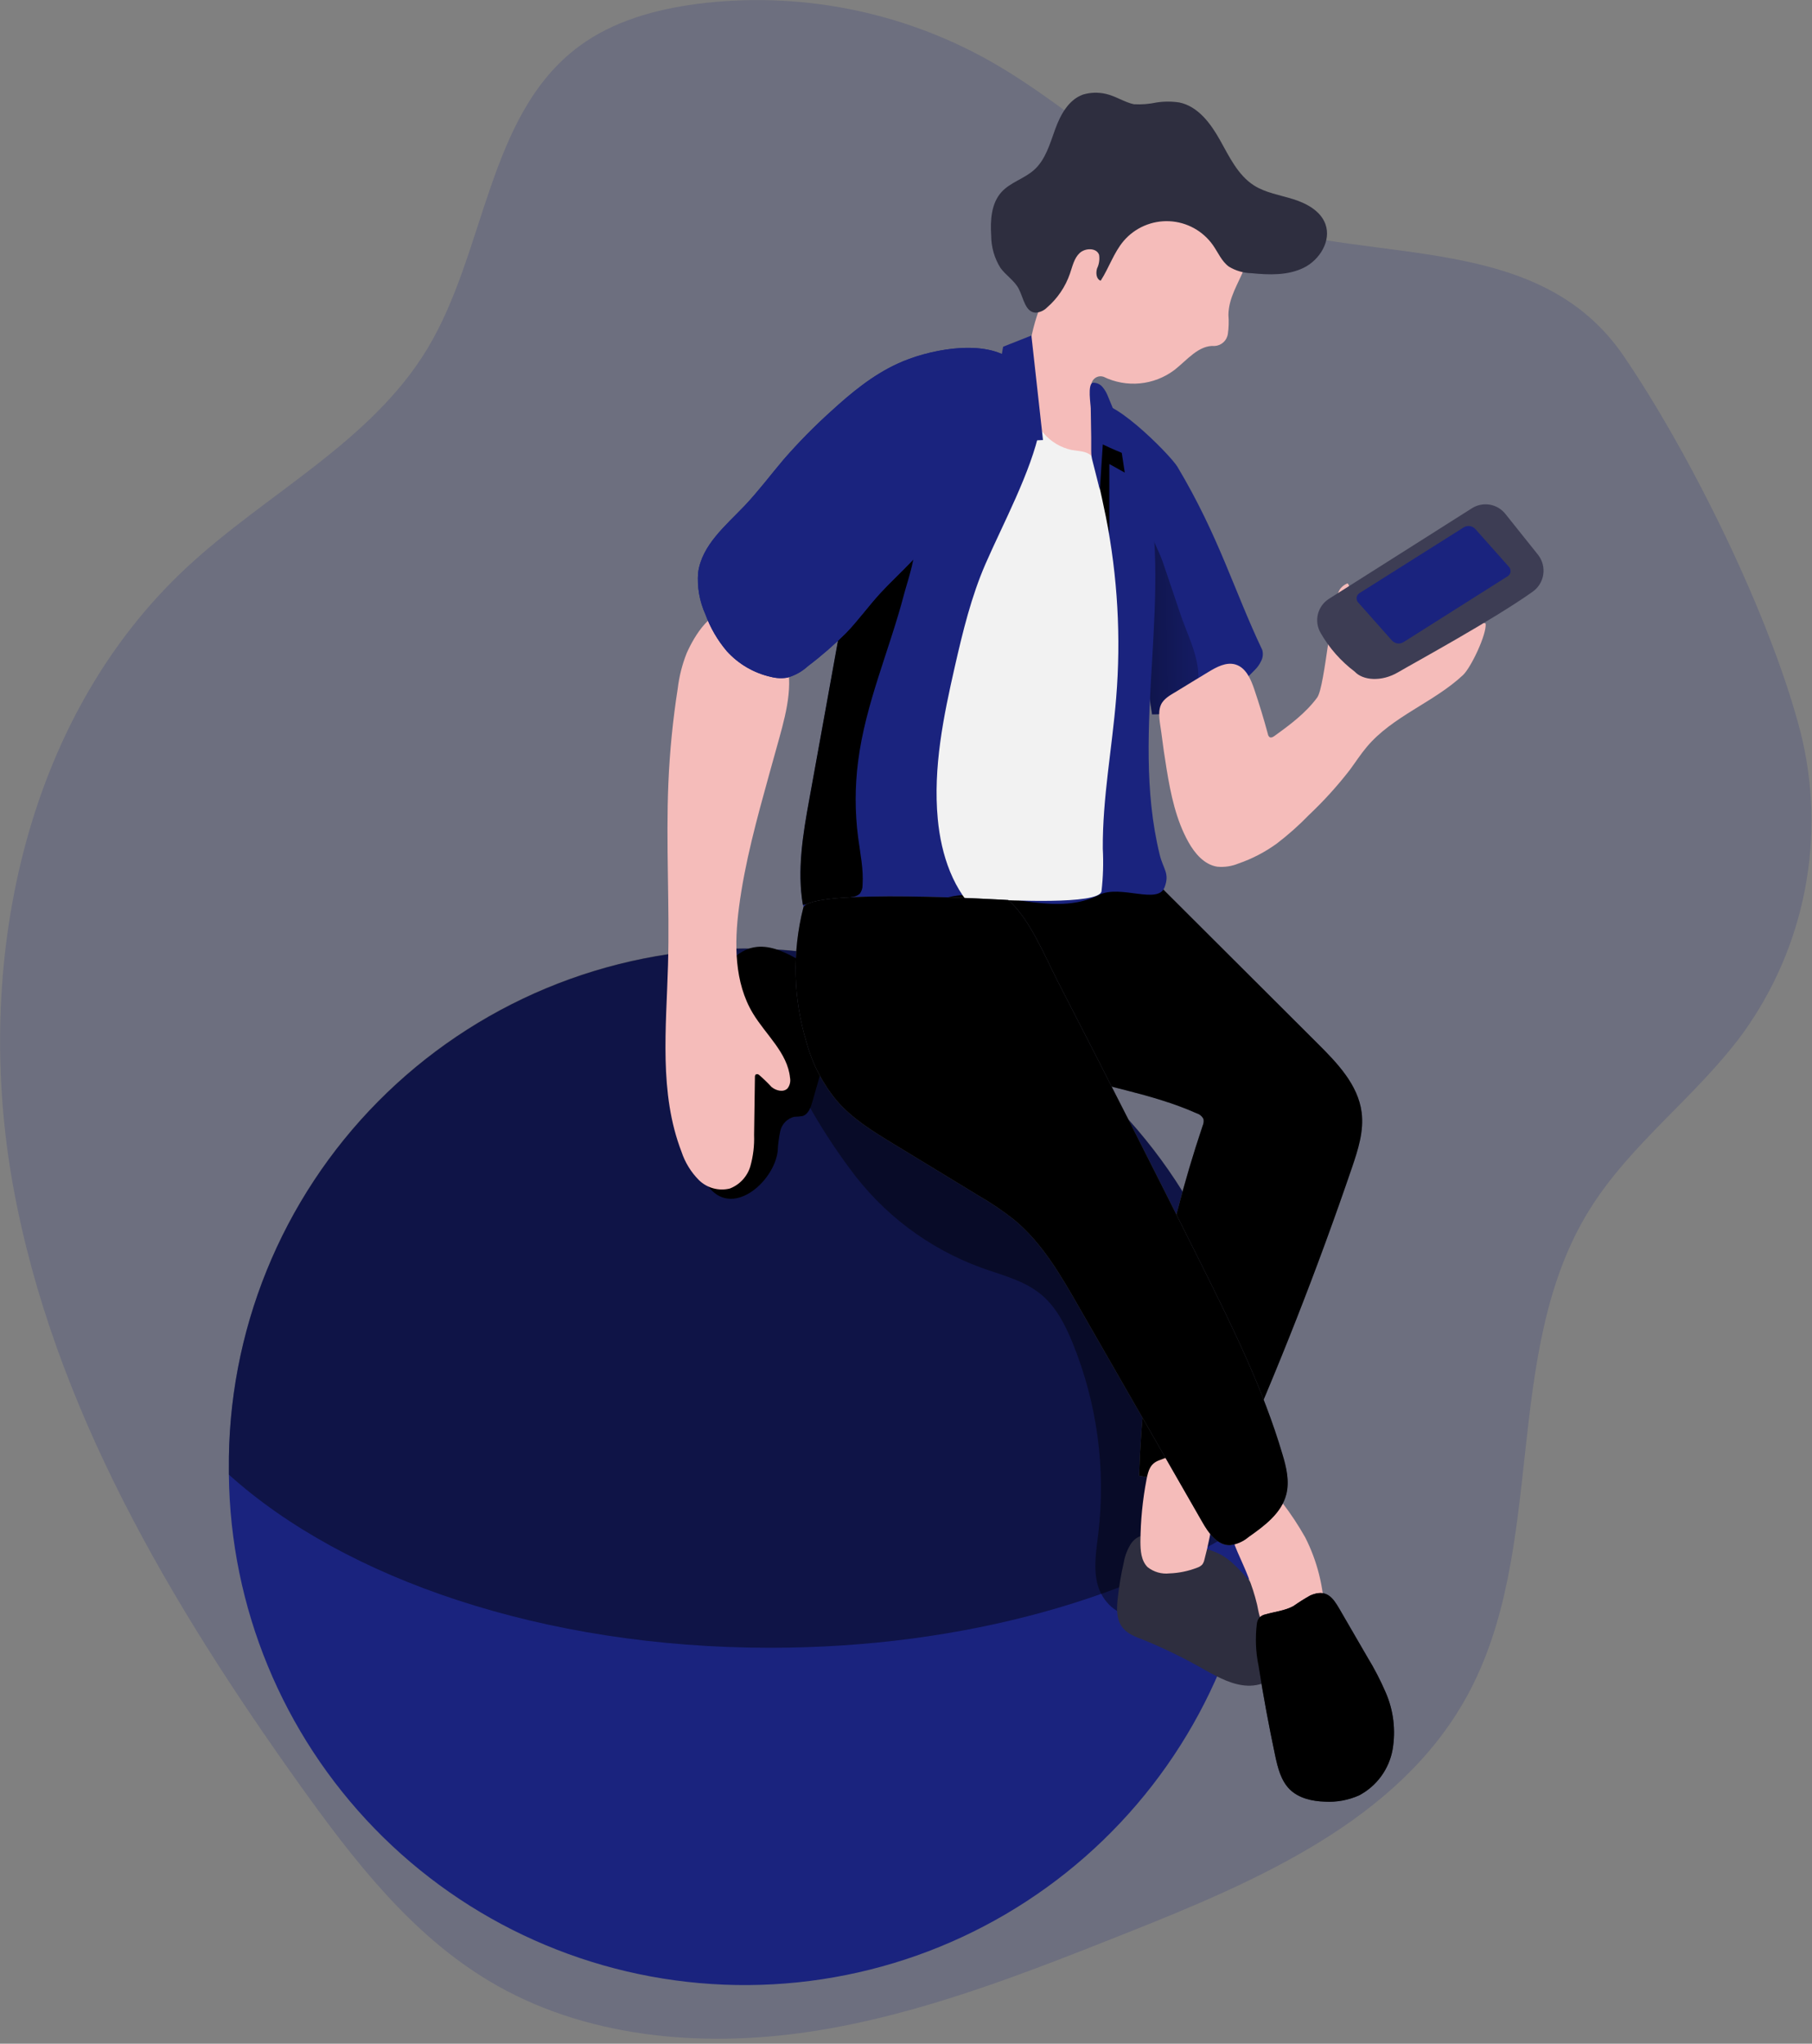 <svg width="352" height="397" viewBox="0 0 352 397" fill="none" xmlns="http://www.w3.org/2000/svg">
<rect x="0" y="0" width="352" height="397" fill="#808080" stroke="none"/>
<g clip-path="url(#clip0)">
<path opacity="0.18" d="M349.75 142.14C352.273 152.133 352.579 162.556 350.646 172.679C348.713 182.803 344.588 192.38 338.56 200.74C329.56 212.99 316.73 222.15 308.74 235.05C291.47 262.9 300.74 300.93 284.9 329.62C271.66 353.62 244.23 365.41 218.76 375.53C198.76 383.47 178.56 391.46 157.36 394.66C136.16 397.86 113.36 395.83 94.99 384.8C79.84 375.73 68.71 361.35 58.43 346.99C33.16 311.66 10.32 273.19 2.56 230.45C-5.2 187.71 4.48 139.77 36.3 110.2C51.79 95.8 72.08 85.87 83.01 67.76C94.48 48.76 94.64 22.25 112.47 9.01C119.05 4.12 127.23 1.85 135.35 0.77C154.899 -1.746 174.74 2.07 191.96 11.66C209.43 21.45 223.77 37.01 242.8 43.27C267.43 51.38 299.04 45.15 315.41 69.15C328.56 88.45 343.91 119.66 349.75 142.14Z" fill="#1A237E"/>
<path d="M244.95 128.48C244.664 129.083 244.275 129.632 243.8 130.1C239.989 134.126 235.055 136.913 229.64 138.1C227.728 138.54 225.772 138.762 223.81 138.76C222.66 131.34 221.49 123.91 220.59 116.46C219.88 110.64 219.35 104.83 219.1 98.99C218.93 95.33 211 82.57 212.62 79.15C214.41 75.39 227.3 88.26 228.75 90.71C236.8 104.21 239.69 114.65 245.21 126.26C245.419 127.005 245.326 127.803 244.95 128.48Z" fill="#1A237E"/>
<path d="M230.94 136.74C230.554 137.242 230.118 137.705 229.64 138.12C227.728 138.56 225.772 138.782 223.81 138.78C222.66 131.36 221.49 123.93 220.59 116.48C220.93 110.627 221.547 104.797 222.44 98.99C222.06 101.42 225.05 106.72 225.86 109.1L229.37 119.47C231.2 124.88 235.11 131.46 230.94 136.74Z" fill="url(#paint0_linear)"/>
<path d="M226.63 149.43C227.43 154.31 228.45 159.25 230.86 163.57C232.1 165.79 233.95 167.97 236.46 168.36C237.856 168.492 239.263 168.283 240.56 167.75C243.248 166.825 245.783 165.504 248.08 163.83C250.275 162.147 252.344 160.305 254.27 158.32C257.135 155.616 259.786 152.694 262.2 149.58C263.31 148.08 264.32 146.5 265.53 145.07C270.53 139.12 278.53 136.45 284.2 131.14C285.73 129.72 288.83 123.22 288.6 121.14C286.52 119.94 282.25 124.77 279.95 125.47C277.65 126.17 275.5 127.31 273.19 127.96C270.424 128.731 267.505 128.769 264.72 128.07C263.78 127.83 262.66 113 261.72 113.34C261.247 113.538 260.823 113.839 260.48 114.22C258.54 116.22 257.48 133.29 255.87 135.51C253.66 138.51 250.6 140.79 247.57 142.97C247.3 143.16 246.96 143.36 246.66 143.21C246.561 143.136 246.478 143.044 246.416 142.937C246.354 142.83 246.315 142.712 246.3 142.59C245.51 139.66 244.62 136.75 243.65 133.88C242.97 131.88 242.01 129.68 240 129.08C238.21 128.55 236.35 129.56 234.75 130.53C232.69 131.79 230.61 133.03 228.56 134.3C227.42 135 226.04 135.68 225.5 136.97C224.84 138.52 225.4 140.66 225.59 142.25C225.89 144.66 226.24 147.05 226.63 149.43Z" fill="#F5BCBA"/>
<path d="M244.88 285.44C244.88 288.5 244.73 291.51 244.46 294.5C242.127 320.088 230.055 343.802 210.737 360.743C191.419 377.684 166.332 386.558 140.659 385.531C114.986 384.504 90.688 373.655 72.785 355.225C54.882 336.795 44.742 312.192 44.46 286.5C44.46 286.16 44.46 285.83 44.46 285.5C44.328 272.255 46.822 259.116 51.799 246.841C56.776 234.566 64.137 223.4 73.456 213.988C82.775 204.575 93.867 197.103 106.091 192.004C118.316 186.904 131.43 184.279 144.675 184.279C157.92 184.279 171.034 186.904 183.259 192.004C195.483 197.103 206.575 204.575 215.894 213.988C225.213 223.4 232.574 234.566 237.551 246.841C242.528 259.116 245.022 272.255 244.89 285.5L244.88 285.44Z" fill="#1A237E"/>
<path d="M244.88 285.44C244.88 288.5 244.73 291.51 244.46 294.5C221.4 310.19 187.46 320.09 149.61 320.09C105.61 320.09 66.95 306.72 44.46 286.45C44.46 286.11 44.46 285.78 44.46 285.45C44.328 272.205 46.822 259.066 51.799 246.791C56.776 234.516 64.137 223.35 73.456 213.937C82.775 204.525 93.867 197.053 106.091 191.954C118.316 186.854 131.43 184.229 144.675 184.229C157.92 184.229 171.034 186.854 183.259 191.954C195.483 197.053 206.575 204.525 215.894 213.937C225.213 223.35 232.574 234.516 237.551 246.791C242.528 259.066 245.022 272.205 244.89 285.45L244.88 285.44Z" fill="url(#paint1_linear)"/>
<path d="M190.62 246.26C194.62 247.7 198.97 248.73 202.25 251.46C205.16 253.87 206.93 257.36 208.36 260.85C213.128 272.562 214.848 285.292 213.36 297.85C212.96 301.19 212.36 304.63 213.23 307.85C214.1 311.07 217.07 314.09 220.41 313.69C225.04 304.49 225.14 293.75 225.15 283.45C225.15 275.93 225.15 268.25 222.63 261.16C220.57 255.32 216.93 250.16 213.17 245.25C199.46 227.25 182.87 210.46 161.75 202.37C160.874 201.922 159.868 201.798 158.91 202.02C154.56 203.61 155.27 211.35 156.96 214.46C159.36 218.756 162.032 222.895 164.96 226.85C171.383 235.737 180.32 242.497 190.62 246.26Z" fill="url(#paint2_linear)"/>
<path d="M151.07 223.66C151.129 222.314 151.303 220.976 151.59 219.66C151.744 219.007 152.074 218.409 152.545 217.931C153.016 217.453 153.609 217.114 154.26 216.95C154.809 216.935 155.357 216.885 155.9 216.8C157.01 216.46 157.48 215.17 157.8 214.06L161.35 201.66C162.03 199.26 162.72 196.74 162.2 194.31C161.38 190.51 157.89 187.94 154.49 186.08C152.02 184.72 149.24 183.51 146.49 184.02C142.23 184.81 139.76 189.21 138.17 193.24C136.319 197.558 135.181 202.148 134.8 206.83C134.52 212.24 134.06 225.49 137.41 230.22C142.05 236.86 150.33 229.66 151.07 223.66Z" fill="url(#paint3_linear)"/>
<path d="M205.01 208.01C214.08 211.08 223.75 212.37 232.49 216.28C232.772 216.365 233.033 216.508 233.256 216.699C233.48 216.89 233.662 217.125 233.79 217.39C233.867 217.823 233.811 218.269 233.63 218.67C226.249 240.621 222.086 263.526 221.27 286.67C226.5 287.611 231.844 287.729 237.11 287.02C237.702 286.983 238.275 286.801 238.78 286.49C239.266 286.065 239.631 285.52 239.84 284.91C248.3 265.917 255.893 246.567 262.62 226.86C263.81 223.37 264.99 219.72 264.51 216.06C263.82 210.73 259.81 206.53 256 202.74L226.31 173.12C225.555 172.269 224.628 171.587 223.59 171.12C222.396 170.765 221.133 170.703 219.91 170.94C208.2 172.39 192.21 172.84 170.69 171.94C167.9 171.82 181.69 187.71 182.84 190.76C183.76 193.18 186.67 196.3 188.45 198.18C192.91 202.86 198.93 205.95 205.01 208.01Z" fill="#525263"/>
<path d="M205.01 208.01C214.08 211.08 223.75 212.37 232.49 216.28C232.772 216.365 233.033 216.508 233.256 216.699C233.48 216.89 233.662 217.125 233.79 217.39C233.867 217.823 233.811 218.269 233.63 218.67C226.249 240.621 222.086 263.526 221.27 286.67C226.5 287.611 231.844 287.729 237.11 287.02C237.702 286.983 238.275 286.801 238.78 286.49C239.266 286.065 239.631 285.52 239.84 284.91C248.3 265.917 255.893 246.567 262.62 226.86C263.81 223.37 264.99 219.72 264.51 216.06C263.82 210.73 259.81 206.53 256 202.74L226.31 173.12C225.555 172.269 224.628 171.587 223.59 171.12C222.396 170.765 221.133 170.703 219.91 170.94C208.2 172.39 192.21 172.84 170.69 171.94C167.9 171.82 181.69 187.71 182.84 190.76C183.76 193.18 186.67 196.3 188.45 198.18C192.91 202.86 198.93 205.95 205.01 208.01Z" fill="url(#paint4_linear)"/>
<path d="M219.75 299.8C219.022 300.934 218.528 302.202 218.3 303.53C217.767 305.854 217.373 308.209 217.12 310.58C216.92 312.42 216.85 314.42 217.9 315.93C218.95 317.44 220.68 317.99 222.3 318.62C226.378 320.298 230.34 322.246 234.16 324.45C236.74 325.87 239.43 327.34 242.37 327.45C245.31 327.56 248.56 325.95 249.23 323.09C249.462 321.713 249.345 320.3 248.89 318.98C247.285 313.242 244.137 308.054 239.79 303.98C239.028 303.236 238.178 302.588 237.26 302.05C236.379 301.595 235.458 301.22 234.51 300.93C231.839 299.953 229.102 299.168 226.32 298.58C223.89 298.19 221.43 297.47 219.75 299.8Z" fill="#2E2E3F"/>
<path d="M219.75 299.8C219.022 300.934 218.528 302.202 218.3 303.53C217.767 305.854 217.373 308.209 217.12 310.58C216.92 312.42 216.85 314.42 217.9 315.93C218.95 317.44 220.68 317.99 222.3 318.62C226.378 320.298 230.34 322.246 234.16 324.45C236.74 325.87 239.43 327.34 242.37 327.45C245.31 327.56 248.56 325.95 249.23 323.09C249.462 321.713 249.345 320.3 248.89 318.98C247.285 313.242 244.137 308.054 239.79 303.98C239.028 303.236 238.178 302.588 237.26 302.05C236.379 301.595 235.458 301.22 234.51 300.93C231.839 299.953 229.102 299.168 226.32 298.58C223.89 298.19 221.43 297.47 219.75 299.8Z" fill="url(#paint5_linear)"/>
<path d="M222.72 287.42C221.962 291.376 221.567 295.392 221.54 299.42C221.54 301.19 221.66 303.15 222.93 304.42C224.132 305.375 225.664 305.814 227.19 305.64C229.029 305.572 230.844 305.197 232.56 304.53C232.941 304.411 233.285 304.198 233.56 303.91C233.763 303.626 233.903 303.302 233.97 302.96C235.496 297.236 236.306 291.344 236.38 285.42C236.477 284.491 236.285 283.555 235.83 282.74C234.88 281.41 232.91 281.47 231.31 281.79C229.262 282.229 227.254 282.841 225.31 283.62C223.47 284.26 223.09 285.52 222.72 287.42Z" fill="#F5BCBA"/>
<path d="M242.44 306.22C243.163 307.997 243.751 309.825 244.2 311.69C244.51 313.14 244.69 314.69 245.62 315.85C246.8 317.3 248.85 317.67 250.72 317.7C252.261 317.787 253.803 317.527 255.23 316.94C255.973 316.649 256.594 316.112 256.99 315.42C257.268 314.736 257.365 313.992 257.27 313.26C257.124 308.179 255.857 303.194 253.56 298.66C252.243 296.317 250.759 294.071 249.12 291.94C248.603 290.982 247.73 290.264 246.69 289.94C246.156 289.921 245.623 290.009 245.123 290.2C244.623 290.391 244.166 290.68 243.78 291.05C242.13 292.29 238.5 294.36 238.88 296.71C239.36 299.84 241.32 303.25 242.44 306.22Z" fill="#F5BCBA"/>
<path d="M254.56 309.91C253.428 310.543 252.33 311.234 251.27 311.98C249.62 312.89 247.68 313.07 245.87 313.59C245.392 313.682 244.953 313.915 244.61 314.26C244.361 314.597 244.205 314.994 244.16 315.41C243.82 318.14 243.932 320.907 244.49 323.6C245.41 329.427 246.483 335.23 247.71 341.01C248.22 343.39 248.83 345.9 250.56 347.61C252.29 349.32 254.92 349.91 257.38 349.98C259.682 350.112 261.981 349.683 264.08 348.73C265.75 347.836 267.196 346.577 268.311 345.046C269.426 343.516 270.181 341.753 270.52 339.89C271.171 336.144 270.712 332.289 269.2 328.8C268.173 326.414 266.977 324.105 265.62 321.89C263.82 318.797 262.027 315.703 260.24 312.61C258.88 310.25 257.64 308.6 254.56 309.91Z" fill="#2E2E3F"/>
<path d="M254.56 309.91C253.428 310.543 252.33 311.234 251.27 311.98C249.62 312.89 247.68 313.07 245.87 313.59C245.392 313.682 244.953 313.915 244.61 314.26C244.361 314.597 244.205 314.994 244.16 315.41C243.82 318.14 243.932 320.907 244.49 323.6C245.41 329.427 246.483 335.23 247.71 341.01C248.22 343.39 248.83 345.9 250.56 347.61C252.29 349.32 254.92 349.91 257.38 349.98C259.682 350.112 261.981 349.683 264.08 348.73C265.75 347.836 267.196 346.577 268.311 345.046C269.426 343.516 270.181 341.753 270.52 339.89C271.171 336.144 270.712 332.289 269.2 328.8C268.173 326.414 266.977 324.105 265.62 321.89C263.82 318.797 262.027 315.703 260.24 312.61C258.88 310.25 257.64 308.6 254.56 309.91Z" fill="url(#paint6_linear)"/>
<path d="M133.4 126.87C132.525 129.072 131.94 131.378 131.66 133.73C130.709 139.821 130.101 145.961 129.84 152.12C129.34 163.88 130.1 175.66 129.77 187.42C129.43 199.65 127.99 212.33 132.39 223.74C133.075 225.811 134.232 227.693 135.77 229.24C136.548 230.001 137.507 230.551 138.557 230.838C139.607 231.125 140.713 231.139 141.77 230.88C142.726 230.512 143.585 229.927 144.279 229.173C144.973 228.418 145.483 227.514 145.77 226.53C146.321 224.559 146.564 222.515 146.49 220.47L146.65 209.29C146.65 209.06 146.65 208.79 146.88 208.69C146.976 208.657 147.08 208.649 147.18 208.669C147.28 208.688 147.373 208.733 147.45 208.8C148.31 209.543 149.128 210.335 149.9 211.17C150.79 211.89 152.21 212.24 153 211.41C153.219 211.119 153.374 210.785 153.455 210.43C153.536 210.075 153.541 209.707 153.47 209.35C152.99 204.51 148.77 201.02 146.26 196.85C142.64 190.85 142.64 183.29 143.55 176.31C144.68 167.57 147.04 159.04 149.39 150.54L151.39 143.35C152.9 137.89 154.39 131.93 152.19 126.7C151.307 124.691 149.961 122.92 148.263 121.529C146.566 120.139 144.563 119.17 142.42 118.7C138.24 117.93 134.91 123.47 133.4 126.87Z" fill="#F5BCBA"/>
<path d="M226.24 172.34C224.95 175.81 217.67 171.76 213.51 173.84C205.57 177.84 196.51 173.73 187.66 173.84C178.24 174.01 171.74 183.29 162.39 184.47C161.71 184.61 161.009 184.61 160.33 184.47C159.04 184.09 158.28 182.8 157.73 181.59C156.923 179.723 156.345 177.766 156.01 175.76C154.85 169.12 156.01 162 157.25 155.25C158.29 149.53 159.326 143.807 160.36 138.08C161.56 131.413 162.77 124.707 163.99 117.96C164.701 113.509 165.703 109.11 166.99 104.79C167.23 104.04 167.48 103.31 167.75 102.59C170.076 96.725 172.882 91.063 176.14 85.66C178.14 82.19 180.14 78.66 183.23 76.03C186.68 73.12 191.13 71.67 195.6 70.97C199.62 70.212 203.764 70.453 207.67 71.67C209.9 72.45 210.74 74.81 212.51 76.26C214.753 77.922 216.756 79.888 218.46 82.1C220.19 84.771 221.427 87.731 222.11 90.84C228.38 115.22 219.31 141.52 225.27 165.97C225.95 168.84 227.27 169.6 226.24 172.34Z" fill="#1A237E"/>
<path d="M217.72 86.7L218.5 91.81L215.5 90.14V103.68L212.08 88.64L215.39 83.82L217.72 86.7Z" fill="url(#paint7_linear)"/>
<path d="M192.32 86.37L194.21 87.37L197.21 89.98L189.21 111.44C189.21 111.44 200.83 93.56 201.21 84.44C201.445 78.83 200.746 73.22 199.14 67.84L192.32 86.37Z" fill="url(#paint8_linear)"/>
<path d="M166.7 147.88C166.065 152.793 166.065 157.767 166.7 162.68C167.11 165.77 167.77 168.85 167.56 171.95C167.57 172.556 167.376 173.147 167.01 173.63C166.541 174.012 165.964 174.239 165.36 174.28C162.234 174.773 159.104 175.277 155.97 175.79C154.81 169.15 155.97 162.03 157.21 155.28C158.25 149.56 159.287 143.837 160.32 138.11C161.52 131.443 162.73 124.737 163.95 117.99C164.662 113.539 165.664 109.14 166.95 104.82C167.19 104.07 167.44 103.34 167.71 102.62C170.81 100.9 175.12 99.62 177.04 102.4C179.04 105.4 176.41 112.4 175.63 115.4C172.79 126.27 168.13 136.66 166.7 147.88Z" fill="url(#paint9_linear)"/>
<path d="M238.63 61.18C238.734 62.423 238.697 63.675 238.52 64.91C238.419 65.526 238.111 66.089 237.648 66.507C237.185 66.925 236.593 67.173 235.97 67.21C232.85 66.98 230.6 69.97 228.12 71.89C226.174 73.348 223.864 74.242 221.444 74.473C219.023 74.704 216.586 74.263 214.4 73.2C213.965 73.044 213.488 73.06 213.065 73.246C212.643 73.433 212.308 73.774 212.13 74.2C211.818 75.082 211.749 76.032 211.93 76.95L213.08 87.89C213.3 90 213.32 92.58 211.53 93.72C209.74 94.86 207.62 93.87 206.14 92.58C203.813 90.343 202.131 87.521 201.27 84.41C199.314 78.108 199.034 71.404 200.456 64.96C201.878 58.517 204.953 52.554 209.38 47.66C211.042 45.803 212.989 44.223 215.15 42.98C217.411 41.806 219.84 40.987 222.35 40.55C224.596 40.02 226.919 39.891 229.21 40.17C232.287 40.729 235.085 42.312 237.15 44.66C238.67 46.32 240.15 51.27 241.75 52.08C240.56 55.1 238.68 57.77 238.63 61.18Z" fill="#F5BCBA"/>
<path d="M214.83 18.24C213.364 17.897 211.834 17.942 210.39 18.37C207.57 19.37 205.99 22.32 204.97 25.13C203.95 27.94 203.11 31.01 200.89 33C198.98 34.72 196.27 35.41 194.55 37.31C192.55 39.52 192.36 42.79 192.55 45.76C192.55 47.988 193.177 50.172 194.36 52.06C195.42 53.5 197.05 54.5 197.88 56.06C198.82 57.85 199.14 60.62 201.16 60.74C202.002 60.697 202.798 60.341 203.39 59.74C205.432 57.975 206.971 55.702 207.85 53.15C208.34 51.73 208.66 50.15 209.74 49.15C210.82 48.15 213.02 48.09 213.51 49.51C213.648 50.413 213.508 51.337 213.11 52.16C212.85 53.04 212.96 54.23 213.82 54.53C215.44 52.03 216.35 49.09 218.27 46.82C219.36 45.543 220.727 44.533 222.267 43.866C223.807 43.199 225.48 42.894 227.156 42.973C228.833 43.052 230.469 43.514 231.939 44.323C233.41 45.132 234.676 46.266 235.64 47.64C236.64 49.07 237.32 50.77 238.72 51.79C240.039 52.594 241.546 53.035 243.09 53.07C246.53 53.41 250.17 53.54 253.27 52.01C256.37 50.48 258.66 46.77 257.47 43.52C256.53 40.97 253.85 39.52 251.25 38.7C248.65 37.88 245.87 37.47 243.58 36.01C240.47 34.01 238.81 30.45 237 27.22C235.19 23.99 232.74 20.67 229.12 19.91C227.642 19.68 226.138 19.68 224.66 19.91C223.218 20.216 221.742 20.33 220.27 20.25C218.47 19.88 216.73 18.66 214.83 18.24Z" fill="#2E2E3F"/>
<path d="M214.83 100.41C217.114 111.978 217.787 123.807 216.83 135.56C216.04 145.34 214.16 155.05 214.23 164.86C214.377 167.619 214.293 170.385 213.98 173.13C213.54 175.85 195.3 174.81 192.64 174.78C188.16 174.72 193.84 180.78 190.47 177.86C185.18 173.25 182.82 166.06 182.17 159.08C181.24 149.13 183.28 139.17 185.5 129.42C187.04 122.67 188.68 115.9 191.44 109.55C194.86 101.7 200.27 91.71 202.01 83.32C202.26 82.09 198.01 77.62 199.84 77.68C201.03 77.68 200.47 79.53 200.68 80.45C201.055 81.851 201.773 83.136 202.77 84.19C204.165 85.819 206.054 86.946 208.15 87.4C209.5 87.65 211.04 87.59 212.02 88.55C213.21 89.71 213.02 91.97 213.36 93.55C213.85 95.81 214.37 98.1 214.83 100.41Z" fill="#F2F2F2"/>
<path d="M174.34 70.66C169.5 72.88 165.34 76.32 161.41 79.92C158.157 82.851 155.085 85.977 152.21 89.28C149.67 92.28 147.35 95.39 144.67 98.22C140.97 102.11 136.35 105.87 135.62 111.22C135.397 114.01 135.885 116.811 137.04 119.36C137.992 121.963 139.397 124.377 141.19 126.49C143.466 129.007 146.468 130.755 149.78 131.49C150.818 131.761 151.902 131.808 152.96 131.63C154.45 131.206 155.82 130.439 156.96 129.39C159.567 127.417 162.036 125.269 164.35 122.96C166.71 120.51 168.71 117.72 171.01 115.21C173.01 113.05 175.14 111.1 177.14 108.98C179.53 106.44 181.66 103.67 183.79 100.9C186.804 97.143 189.567 93.191 192.06 89.07C194.143 85.433 195.797 81.567 196.99 77.55C197.76 74.93 198.99 71.61 196.33 69.72C190.68 65.74 179.97 68.03 174.34 70.66Z" fill="#1A237E"/>
<path d="M174.34 70.66C169.5 72.88 165.34 76.32 161.41 79.92C158.157 82.851 155.085 85.977 152.21 89.28C149.67 92.28 147.35 95.39 144.67 98.22C140.97 102.11 136.35 105.87 135.62 111.22C135.397 114.01 135.885 116.811 137.04 119.36C137.992 121.963 139.397 124.377 141.19 126.49C143.466 129.007 146.468 130.755 149.78 131.49C150.818 131.761 151.902 131.808 152.96 131.63C154.45 131.206 155.82 130.439 156.96 129.39C159.567 127.417 162.036 125.269 164.35 122.96C166.71 120.51 168.71 117.72 171.01 115.21C173.01 113.05 175.14 111.1 177.14 108.98C179.53 106.44 181.66 103.67 183.79 100.9C186.804 97.143 189.567 93.191 192.06 89.07C194.143 85.433 195.797 81.567 196.99 77.55C197.76 74.93 198.99 71.61 196.33 69.72C190.68 65.74 179.97 68.03 174.34 70.66Z" fill="#1A237E"/>
<path d="M258.17 116.32C257.089 117.003 256.316 118.08 256.015 119.324C255.715 120.567 255.91 121.878 256.56 122.98C258.239 125.901 260.491 128.452 263.18 130.48C264.78 132.2 268.38 132.48 271.58 130.6C274.78 128.72 290.05 120.41 297.68 114.98C298.24 114.595 298.715 114.101 299.078 113.526C299.44 112.951 299.681 112.309 299.787 111.638C299.893 110.967 299.86 110.282 299.693 109.623C299.525 108.965 299.224 108.348 298.81 107.81L292.42 99.81C291.663 98.863 290.583 98.229 289.387 98.03C288.191 97.831 286.964 98.08 285.94 98.73L258.17 116.32Z" fill="#3D3D54"/>
<path d="M156.68 202.51C157.808 206.652 159.809 210.505 162.55 213.81C165.55 217.31 169.63 219.81 173.55 222.19L190.06 232.24C192.481 233.632 194.797 235.2 196.99 236.93C202.4 241.39 205.99 247.61 209.48 253.69L233.56 295.66C234.78 297.81 236.49 300.24 238.96 300.16C240.29 299.987 241.54 299.431 242.56 298.56C245.65 296.39 248.97 293.92 249.89 290.25C250.53 287.69 249.89 285 249.12 282.46C245.42 269.95 239.62 258.17 233.8 246.46C224.553 227.927 215.17 209.43 205.65 190.97C203.12 186.07 200.05 178.44 195.87 174.84C195.87 174.84 157.03 172.48 156.05 176.33C153.867 184.951 154.085 194.004 156.68 202.51Z" fill="#525263"/>
<path d="M156.68 202.51C157.808 206.652 159.809 210.505 162.55 213.81C165.55 217.31 169.63 219.81 173.55 222.19L190.06 232.24C192.481 233.632 194.797 235.2 196.99 236.93C202.4 241.39 205.99 247.61 209.48 253.69L233.56 295.66C234.78 297.81 236.49 300.24 238.96 300.16C240.29 299.987 241.54 299.431 242.56 298.56C245.65 296.39 248.97 293.92 249.89 290.25C250.53 287.69 249.89 285 249.12 282.46C245.42 269.95 239.62 258.17 233.8 246.46C224.553 227.927 215.17 209.43 205.65 190.97C203.12 186.07 200.05 178.44 195.87 174.84C195.87 174.84 157.03 172.48 156.05 176.33C153.867 184.951 154.085 194.004 156.68 202.51Z" fill="url(#paint10_linear)"/>
<path d="M200.36 65.18L194.87 67.35L191.54 85.98L202.61 85.48L200.36 65.18Z" fill="#1A237E"/>
<path d="M211.98 85.03C211.98 85.87 211.98 86.71 211.98 87.55C211.98 87.914 212 88.278 212.04 88.64C212.1 89.007 212.18 89.371 212.28 89.73L213.66 95.17L214.23 86.33C215.86 87.12 217.53 87.84 219.23 88.47C219.102 87.145 218.764 85.849 218.23 84.63C217.23 82.07 216.31 79.5 215.23 76.99C214.978 76.32 214.612 75.697 214.15 75.15C213.917 74.879 213.624 74.665 213.294 74.526C212.964 74.388 212.607 74.327 212.25 74.35C211.25 74.77 211.88 78.52 211.89 79.35L211.98 85.03Z" fill="#1A237E"/>
<path d="M292.88 111.94L272.56 124.79C272.204 124.982 271.793 125.047 271.395 124.975C270.997 124.902 270.635 124.696 270.37 124.39L263.91 117.11C263.777 116.986 263.674 116.833 263.609 116.664C263.544 116.494 263.518 116.312 263.533 116.131C263.549 115.95 263.605 115.775 263.698 115.619C263.791 115.463 263.918 115.33 264.07 115.23L284.43 102.39C284.786 102.198 285.197 102.133 285.595 102.205C285.993 102.278 286.355 102.484 286.62 102.79L293.08 110.06C293.211 110.187 293.311 110.342 293.373 110.513C293.435 110.684 293.457 110.868 293.438 111.049C293.419 111.23 293.359 111.404 293.262 111.559C293.165 111.713 293.034 111.844 292.88 111.94Z" fill="#1A237E"/>
</g>
<defs>
<linearGradient id="paint0_linear" x1="202.47" y1="119.2" x2="243.51" y2="118.57" gradientUnits="userSpaceOnUse">
<stop offset="0.01"/>
<stop offset="0.13" stop-opacity="0.69"/>
<stop offset="1" stop-opacity="0"/>
</linearGradient>
<linearGradient id="paint1_linear" x1="76881.1" y1="11680.8" x2="38101.1" y2="71441.1" gradientUnits="userSpaceOnUse">
<stop offset="0.01"/>
<stop offset="0.13" stop-opacity="0.69"/>
<stop offset="1" stop-opacity="0"/>
</linearGradient>
<linearGradient id="paint2_linear" x1="20998.6" y1="23321.6" x2="11834.8" y2="29272.1" gradientUnits="userSpaceOnUse">
<stop offset="0.01"/>
<stop offset="0.13" stop-opacity="0.69"/>
<stop offset="1" stop-opacity="0"/>
</linearGradient>
<linearGradient id="paint3_linear" x1="4835.65" y1="9639.43" x2="8995.12" y2="11117.1" gradientUnits="userSpaceOnUse">
<stop offset="0.01"/>
<stop offset="0.13" stop-opacity="0.69"/>
<stop offset="1" stop-opacity="0"/>
</linearGradient>
<linearGradient id="paint4_linear" x1="21554.1" y1="27524.7" x2="30446.8" y2="27524.7" gradientUnits="userSpaceOnUse">
<stop offset="0.01"/>
<stop offset="0.13" stop-opacity="0.69"/>
<stop offset="1" stop-opacity="0"/>
</linearGradient>
<linearGradient id="paint5_linear" x1="10296.4" y1="9784.23" x2="9468.23" y2="9549.54" gradientUnits="userSpaceOnUse">
<stop offset="0.01"/>
<stop offset="0.13" stop-opacity="0.69"/>
<stop offset="1" stop-opacity="0"/>
</linearGradient>
<linearGradient id="paint6_linear" x1="8306.75" y1="13898.3" x2="9028.75" y2="13898.3" gradientUnits="userSpaceOnUse">
<stop offset="0.01"/>
<stop offset="0.13" stop-opacity="0.69"/>
<stop offset="1" stop-opacity="0"/>
</linearGradient>
<linearGradient id="paint7_linear" x1="1497.3" y1="1693.47" x2="1778.23" y2="1769.03" gradientUnits="userSpaceOnUse">
<stop offset="0.01"/>
<stop offset="0.13" stop-opacity="0.69"/>
<stop offset="1" stop-opacity="0"/>
</linearGradient>
<linearGradient id="paint8_linear" x1="3500.11" y1="3790.41" x2="2794.43" y2="3867.62" gradientUnits="userSpaceOnUse">
<stop offset="0.01"/>
<stop offset="0.13" stop-opacity="0.69"/>
<stop offset="1" stop-opacity="0"/>
</linearGradient>
<linearGradient id="paint9_linear" x1="4354.62" y1="10959.6" x2="5771.19" y2="10945" gradientUnits="userSpaceOnUse">
<stop offset="0.01"/>
<stop offset="0.13" stop-opacity="0.69"/>
<stop offset="1" stop-opacity="0"/>
</linearGradient>
<linearGradient id="paint10_linear" x1="23240.2" y1="31526" x2="30512.5" y2="29206.6" gradientUnits="userSpaceOnUse">
<stop offset="0.01"/>
<stop offset="0.13" stop-opacity="0.69"/>
<stop offset="1" stop-opacity="0"/>
</linearGradient>
<clipPath id="clip0">
<rect width="351.9" height="396.01" fill="white"/>
</clipPath>
</defs>
</svg>
